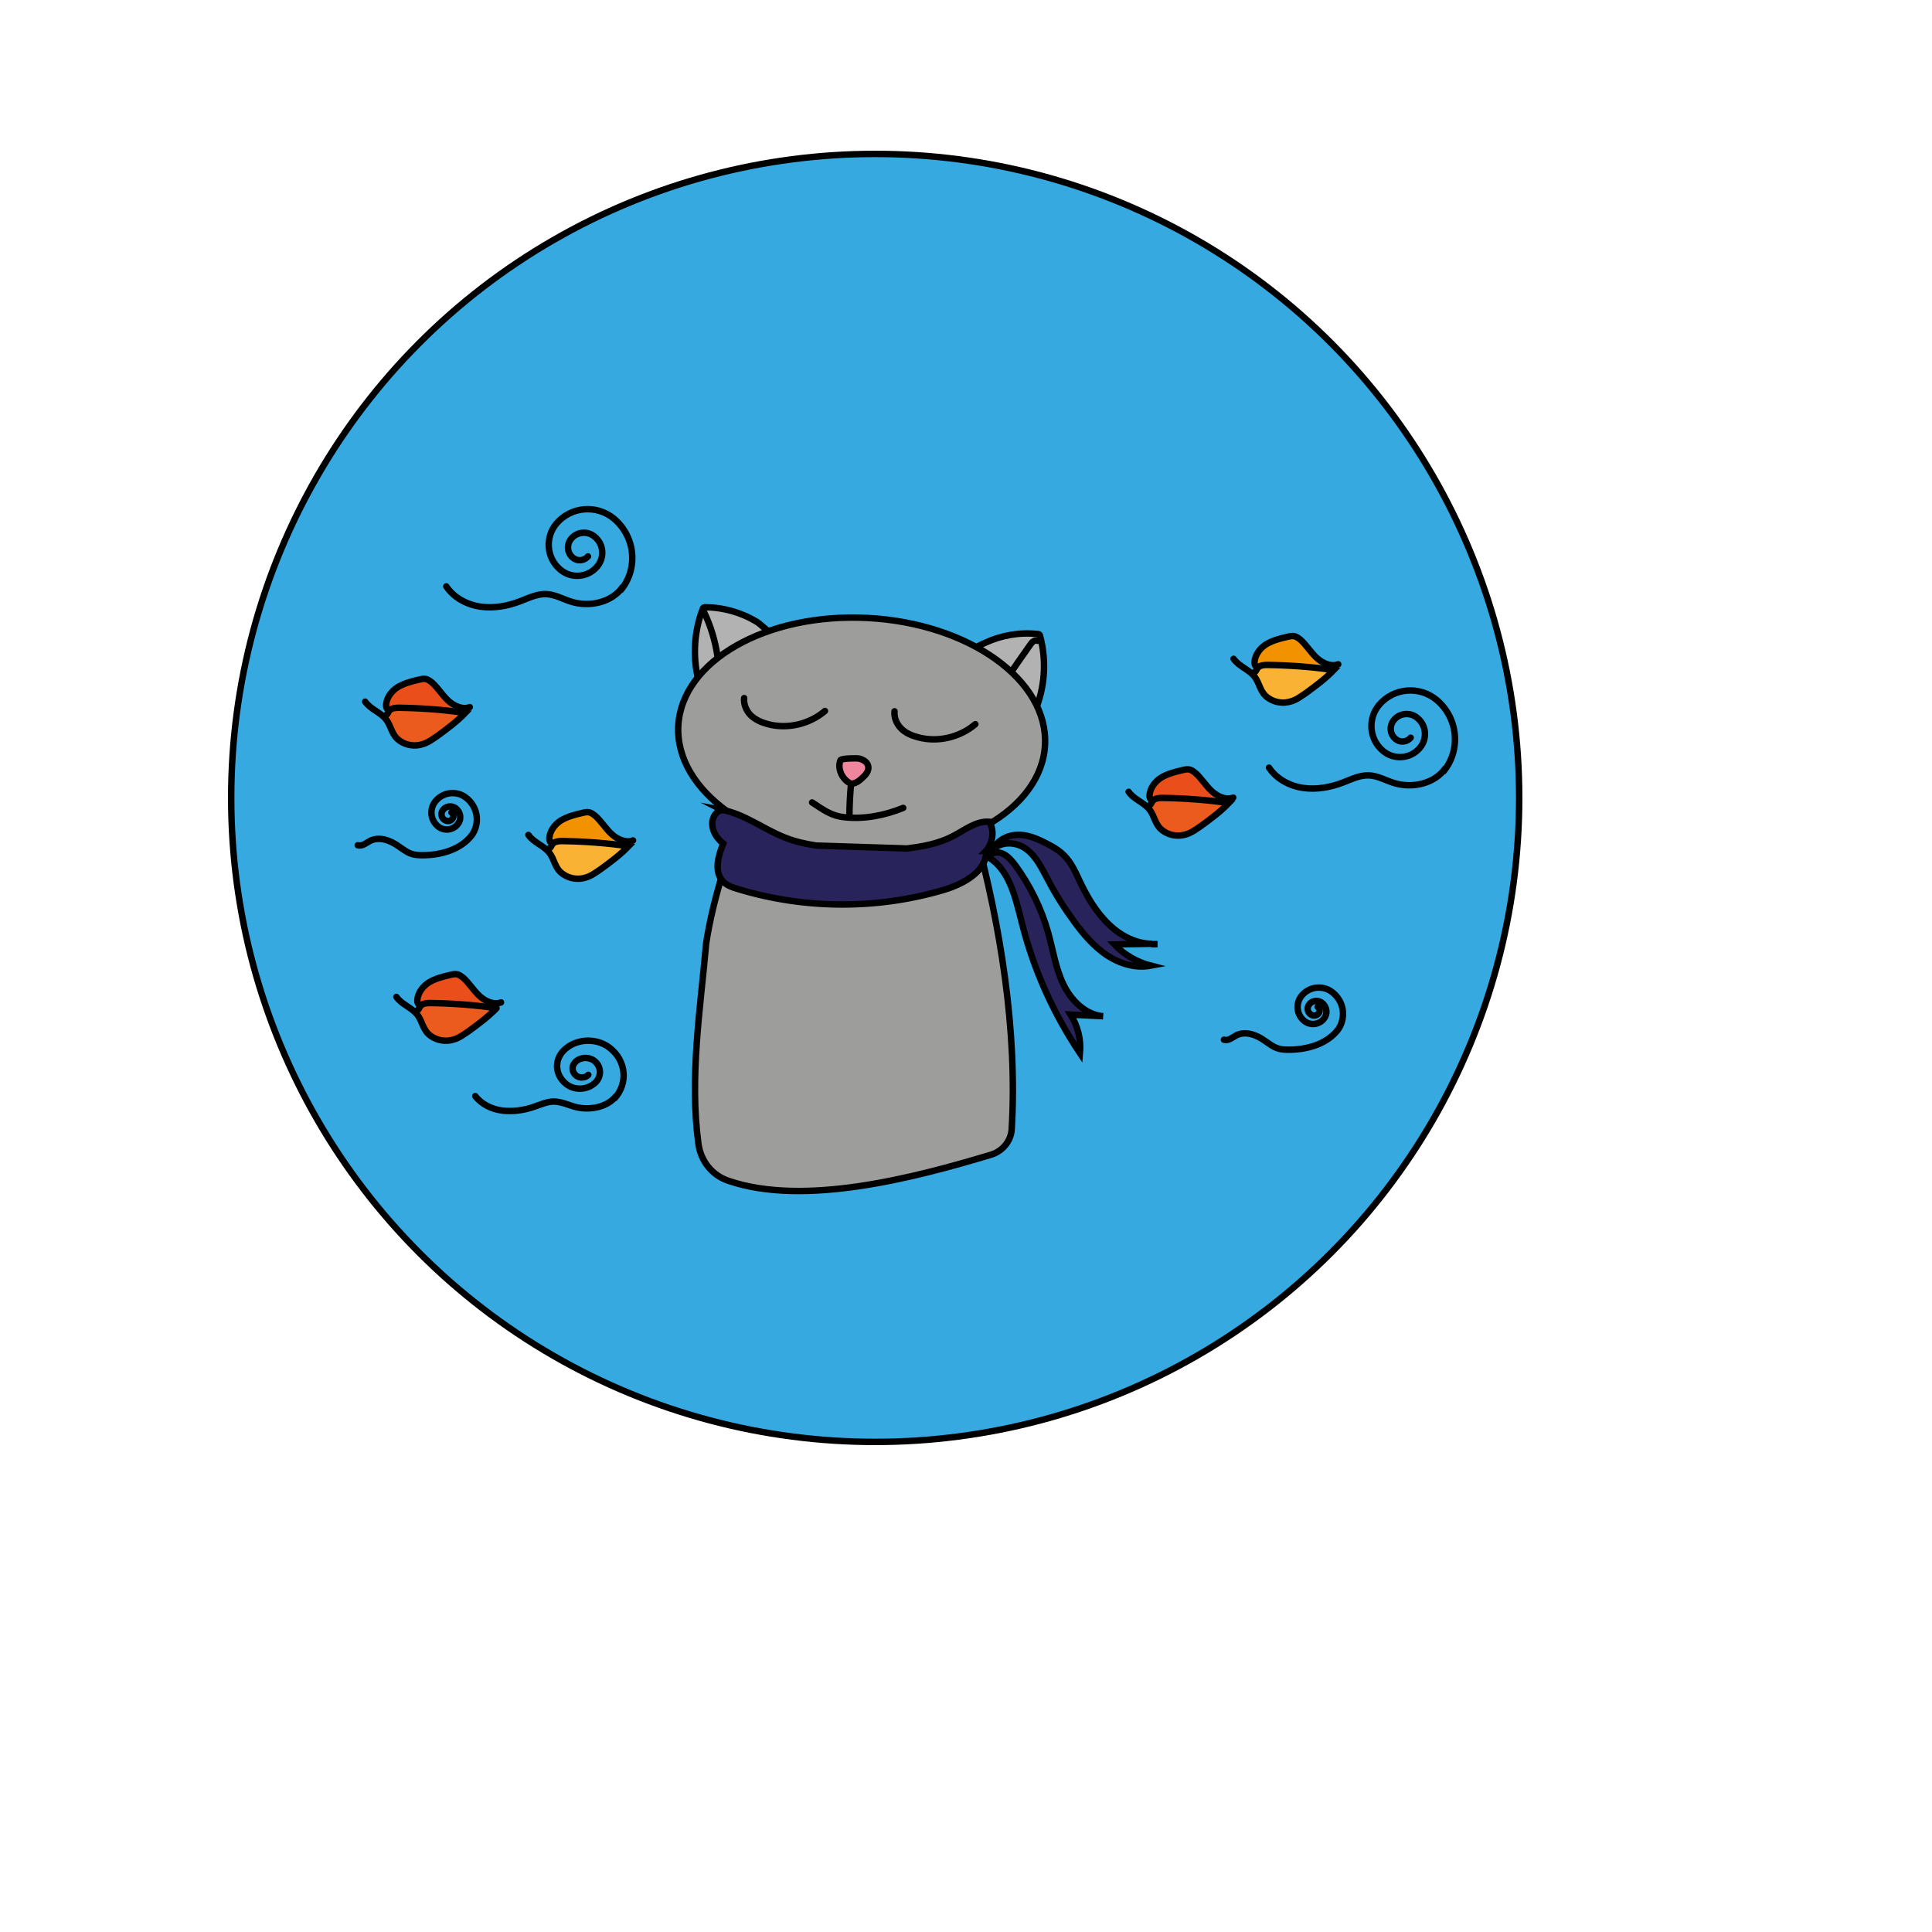 <?xml version="1.0" encoding="utf-8"?>
<!-- Generator: Adobe Illustrator 19.1.1, SVG Export Plug-In . SVG Version: 6.00 Build 0)  -->
<svg version="1.1" id="Слой_1" xmlns="http://www.w3.org/2000/svg" xmlns:xlink="http://www.w3.org/1999/xlink" x="0px" y="0px"
	 viewBox="0 0 600 600" style="enable-background:new 0 0 600 600;" xml:space="preserve">
<style type="text/css">
	.st0{fill:#36A9E1;stroke:#000000;stroke-width:2;stroke-miterlimit:10;}
	.st1{fill:#B2B2B2;stroke:#000000;stroke-width:2;stroke-linecap:round;stroke-miterlimit:10;}
	.st2{fill:#9D9D9C;stroke:#000000;stroke-width:2;stroke-linecap:round;stroke-miterlimit:10;}
	.st3{fill:none;stroke:#000000;stroke-width:2;stroke-linecap:round;stroke-miterlimit:10;}
	.st4{fill:#F0869D;stroke:#000000;stroke-width:2;stroke-linecap:round;stroke-miterlimit:10;}
	.st5{fill:#29235C;stroke:#000000;stroke-width:2;stroke-linecap:round;stroke-miterlimit:10;}
	.st6{fill:#F39200;stroke:#000000;stroke-width:2;stroke-linecap:round;stroke-miterlimit:10;}
	.st7{fill:#F9B233;stroke:#000000;stroke-width:2;stroke-linecap:round;stroke-miterlimit:10;}
	.st8{fill:#E94E1B;stroke:#000000;stroke-width:2;stroke-linecap:round;stroke-miterlimit:10;}
	.st9{fill:#EB5B1D;stroke:#000000;stroke-width:2;stroke-linecap:round;stroke-miterlimit:10;}
	.st10{fill:#E94E1B;stroke:#000000;stroke-width:2;stroke-linecap:round;stroke-linejoin:round;stroke-miterlimit:10;}
	.st11{fill:#EB5B1D;stroke:#000000;stroke-width:2;stroke-linecap:round;stroke-linejoin:round;stroke-miterlimit:10;}
</style>
<circle class="st0" cx="271.8" cy="247.8" r="200"/>
<g>
	<g>
		<path class="st1" d="M302.8,201.2c1-0.5,2-1.1,3-1.5c5.1-2.4,10.8-3.4,16.4-2.8c0.2,0,0.3,0,0.5,0.1c0.2,0.1,0.2,0.3,0.3,0.5
			c1.9,7.1,1.6,14.7-0.9,21.6"/>
		<path class="st1" d="M238.6,196c-0.9-0.6-2.6-2.3-3.6-2.9c-4.8-2.9-10.4-4.5-16-4.5c-0.2,0-0.3,0-0.5,0.1
			c-0.2,0.1-0.2,0.3-0.3,0.5c-2.6,6.8-3.1,14.5-1.4,21.6"/>
		
			<ellipse transform="matrix(5.233555e-002 -0.999 0.999 5.233555e-002 25.325 483.656)" class="st2" cx="267.5" cy="228.5" rx="36.5" ry="57"/>
		<path class="st3" d="M231.1,216.8c-0.2,2,0.7,4,2.1,5.4c1.5,1.4,3.4,2.2,5.3,2.7c6.1,1.6,12.9,0,17.7-4.1"/>
		<path class="st3" d="M277.8,220.9c-0.2,2,0.7,4,2.1,5.4s3.4,2.2,5.3,2.7c6.1,1.6,12.9,0,17.7-4.1"/>
		<path class="st4" d="M263.9,243.2c-2.4-1.3-3.9-4.5-2.9-7.1c0.2-0.6,5.2-0.7,5.9-0.5c3.2,0.9,3.6,3.4,1.4,5.5
			c-1.1,1.1-2.4,2.3-4,2.3c-0.3,3.2-0.5,6.9-0.5,10.1"/>
		<path class="st3" d="M252.2,249.2c3.4,2.2,5.9,4.2,10.1,4.6c6,0.7,12.6-0.6,18.2-2.9"/>
		<path class="st3" d="M248.5,262.6c14,1.9,28.3,3,42.2,0.3"/>
		<path class="st2" d="M302.8,258.3c7.9,29.1,13.2,61.9,11.4,92.3c-0.2,3.7-2.8,6.9-6.4,8c-23.6,7.1-58,16.2-81.6,8.1
			c-5.1-1.7-8.6-6.2-9.3-11.5c-2.8-20.6,0.6-41.8,2.4-62.2c2-13,6-25,10-37c1,0,2,1,3.3,1.9"/>
		<g>
			<path class="st5" d="M330.2,305.6c-2.4-5-3.2-10.7-4.7-16c-2.1-7.5-5.6-14.6-10.2-20.9c-1-1.3-2.1-2.6-3.5-3.4
				c-1.5-0.8-3.4-0.8-4.6,0.3l-0.8,0.2c0.1-0.5,0.1-1,0.1-1.5l-0.3,0c0.2-0.2,0.4-0.5,0.6-0.8c1.6-2.5,2-5.8,0.4-8.3
				c-4.1-0.3-7.6,2.6-11.3,4.5c-4.4,2.3-9.3,3.2-14.3,3.8l-28-0.9c0,0-0.1,0-0.1,0c-3.2-0.5-6.5-1.2-9.5-2.4
				c-6.8-2.6-12.7-7.4-19.8-8.7l0.2,0.1c-2,0.1-3.2,2.2-3.2,4.2c0,2.5,1.5,4.6,3.4,6.2c-1.6,3.9-2.9,8.7-0.1,11.7
				c1.2,1.3,3,1.9,4.7,2.4c20.7,6.3,43.1,6.4,63.8,0.3c5.7-1.7,12.2-5.1,13.2-10.6c7.2,3.7,9.1,12.8,11.1,20.6
				c3.6,14.5,9.8,28.3,18.1,40.7c0.4-4.2-0.7-8.5-2.9-12c3.4,0.2,6.8,0.3,10.1,0.5C337.2,315.2,332.6,310.7,330.2,305.6z"/>
			<path class="st5" d="M308,264.9c0.1-0.3,0.2-0.6,0.3-0.9c-0.2,0.2-0.3,0.4-0.5,0.6L308,264.9z"/>
			<path class="st5" d="M344.4,287.1c-4.1-3.9-6.9-8.8-9.3-13.9c-1.2-2.6-2.4-5.2-4.4-7.3c-1.7-1.8-3.8-3-6-4.1
				c-2.9-1.5-6.1-2.8-9.3-2.5c-2.9,0.2-5.9,1.9-7,4.6c2.4-2.7,7.2-2.5,10.2-0.3c3.3,2.4,5,6.2,6.9,9.7c2.4,4.6,5.2,9,8.3,13.2
				c2.8,3.8,6,7.5,10,10.2c4,2.6,8.9,4.1,13.6,3.2c-4.3-1.1-8.3-3.4-11.3-6.6c3.9-0.1,7.8-0.1,11.7-0.2
				C352.8,293.1,348,290.6,344.4,287.1z"/>
			<path class="st5" d="M359.5,293.2c-0.6,0-1.2,0-1.8,0C358.3,293.3,358.9,293.2,359.5,293.2z"/>
		</g>
	</g>
	<path class="st3" d="M218.6,190c2.1,4.3,3.5,9,4.2,13.7"/>
	<path class="st3" d="M322.2,199c-0.9-0.4-1.8,0.5-2.3,1.3c-1.8,2.6-3.7,5.2-5.5,7.9"/>
</g>
<g>
	<path class="st6" d="M171.4,261.7c-0.6,0-0.8-0.7-0.8-1.3c0.1-2.3,1.7-4.4,3.6-5.6c2-1.2,4.3-1.8,6.5-2.3c0.8-0.2,1.6-0.4,2.4-0.2
		c0.6,0.2,1.2,0.6,1.7,1c1.9,1.7,3.2,3.9,5,5.6c1.8,1.7,4.5,3,6.8,2.1"/>
	<path class="st7" d="M164.1,259.3c1.7,2.4,4.6,3.2,6.4,5.4c1.8,2.2,1.7,5,4.4,6.8c2,1.4,4.7,1.8,7.1,1c1.7-0.5,3.1-1.6,4.6-2.6
		c3-2.2,6-4.4,8.6-7.1c-6.7-1-13.8-1.5-20.6-1.6c-1.1,0-2.3,0.1-3,0.9c-0.4,0.5-0.6,1.4-1.3,1.5"/>
</g>
<g>
	<path class="st8" d="M357.8,248.4c-0.6,0-0.8-0.7-0.8-1.3c0.1-2.3,1.7-4.4,3.6-5.6c2-1.2,4.3-1.8,6.5-2.3c0.8-0.2,1.6-0.4,2.4-0.2
		c0.6,0.2,1.2,0.6,1.7,1c1.9,1.7,3.2,3.9,5,5.6c1.8,1.7,4.5,3,6.8,2.1"/>
	<path class="st9" d="M350.5,245.9c1.7,2.4,4.6,3.2,6.4,5.4c1.8,2.2,1.7,5,4.4,6.8c2,1.4,4.7,1.8,7.1,1c1.7-0.5,3.1-1.6,4.6-2.6
		c3-2.2,6-4.4,8.6-7.1c-6.7-1-13.8-1.5-20.6-1.6c-1.1,0-2.3,0.1-3,0.9c-0.4,0.5-0.6,1.4-1.3,1.5"/>
</g>
<g>
	<path class="st8" d="M120.7,220.3c-0.6,0-0.8-0.7-0.8-1.3c0.1-2.3,1.7-4.4,3.6-5.6c2-1.2,4.3-1.8,6.5-2.3c0.8-0.2,1.6-0.4,2.4-0.2
		c0.6,0.2,1.2,0.6,1.7,1c1.9,1.7,3.2,3.9,5,5.6c1.8,1.7,4.5,3,6.8,2.1"/>
	<path class="st9" d="M113.4,217.9c1.7,2.4,4.6,3.2,6.4,5.4c1.8,2.2,1.7,5,4.4,6.8c2,1.4,4.7,1.8,7.1,1c1.7-0.5,3.1-1.6,4.6-2.6
		c3-2.2,6-4.4,8.6-7.1c-6.7-1-13.8-1.5-20.6-1.6c-1.1,0-2.3,0.1-3,0.9c-0.4,0.5-0.6,1.4-1.3,1.5"/>
</g>
<g>
	<path class="st6" d="M390.4,207c-0.6,0-0.8-0.7-0.8-1.3c0.1-2.3,1.7-4.4,3.6-5.6c2-1.2,4.3-1.8,6.5-2.3c0.8-0.2,1.6-0.4,2.4-0.2
		c0.6,0.2,1.2,0.6,1.7,1c1.9,1.7,3.2,3.9,5,5.6c1.8,1.7,4.5,3,6.8,2.1"/>
	<path class="st7" d="M383.1,204.6c1.7,2.4,4.6,3.2,6.4,5.4c1.8,2.2,1.7,5,4.4,6.8c2,1.4,4.7,1.8,7.1,1c1.7-0.5,3.1-1.6,4.6-2.6
		c3-2.2,6-4.4,8.6-7.1c-6.7-1-13.8-1.5-20.6-1.6c-1.1,0-2.3,0.1-3,0.9c-0.4,0.5-0.6,1.4-1.3,1.5"/>
</g>
<g>
	<path class="st10" d="M130.4,312c-0.6,0-0.8-0.7-0.8-1.3c0.1-2.3,1.7-4.4,3.6-5.6c2-1.2,4.3-1.8,6.5-2.3c0.8-0.2,1.6-0.4,2.4-0.2
		c0.6,0.2,1.2,0.6,1.7,1c1.9,1.7,3.2,3.9,5,5.6c1.8,1.7,4.5,3,6.8,2.1"/>
	<path class="st11" d="M123.1,309.6c1.7,2.4,4.6,3.2,6.4,5.4c1.8,2.2,1.7,5,4.4,6.8c2,1.4,4.7,1.8,7.1,1c1.7-0.5,3.1-1.6,4.6-2.6
		c3-2.2,6-4.4,8.6-7.1c-6.7-1-13.8-1.5-20.6-1.6c-1.1,0-2.3,0.1-3,0.9c-0.4,0.5-0.6,1.4-1.3,1.5"/>
</g>
<path class="st3" d="M394.1,238.4c2.3,3.5,6.4,5.7,10.6,6.3s8.5-0.2,12.4-1.7c2.6-1,5.2-2.3,8-2.2c2.7,0.1,5.1,1.5,7.6,2.3
	c5.8,1.9,13,0.3,16.3-4.7l-0.9,1.4c5.7-6.7,4.8-16.7-1.9-22.4c-5.4-4.5-13.4-3.8-17.9,1.5c-3.6,4.3-3.1,10.7,1.2,14.3
	c3.4,2.9,8.6,2.5,11.5-1c2.3-2.8,2-6.9-0.8-9.2c-2.2-1.9-5.5-1.6-7.3,0.6c-1.5,1.8-1.3,4.4,0.5,5.9c1.4,1.2,3.5,1,4.7-0.4"/>
<path class="st3" d="M147.6,340.4c1.9,2.5,5.1,4.1,8.4,4.5s6.8-0.1,9.9-1.2c2.1-0.7,4.2-1.7,6.4-1.6c2.1,0.1,4.1,1,6.1,1.6
	c4.6,1.3,10.3,0.2,13-3.4l-0.7,1c4.5-4.8,3.8-12-1.5-16c-4.3-3.2-10.7-2.7-14.3,1.1c-2.9,3.1-2.4,7.7,1,10.3
	c2.7,2.1,6.8,1.8,9.2-0.7c1.8-2,1.6-4.9-0.6-6.6c-1.8-1.3-4.4-1.1-5.9,0.5c-1.2,1.3-1,3.1,0.4,4.2c1.1,0.8,2.8,0.7,3.7-0.3"/>
<path class="st3" d="M138.6,182.1c2.3,3.5,6.4,5.7,10.6,6.3s8.5-0.2,12.4-1.7c2.6-1,5.2-2.3,8-2.2c2.7,0.1,5.1,1.5,7.6,2.3
	c5.8,1.9,13,0.3,16.3-4.7l-0.9,1.4c5.7-6.7,4.8-16.7-1.9-22.4c-5.4-4.5-13.4-3.8-17.9,1.5c-3.6,4.3-3.1,10.7,1.2,14.3
	c3.4,2.9,8.6,2.5,11.5-1c2.3-2.8,2-6.9-0.8-9.2c-2.2-1.9-5.5-1.6-7.3,0.6c-1.5,1.8-1.3,4.4,0.5,5.9c1.4,1.2,3.5,1,4.7-0.4"/>
<path class="st3" d="M380.1,322.9c1.4,0.4,2.6-0.7,3.9-1.4c2.9-1.4,6.3-0.1,8.9,1.8c1.2,0.8,2.3,1.7,3.7,2.2c1.3,0.5,2.7,0.5,4,0.5
	c5.6-0.1,11.5-1.8,14.9-6.2l-0.2,0.3c2.9-3.8,2.2-9.1-1.6-12c-3-2.3-7.3-1.7-9.6,1.3c-1.8,2.4-1.4,5.8,1,7.7
	c1.9,1.5,4.7,1.1,6.1-0.8c1.2-1.5,0.9-3.7-0.7-4.9c-1.2-0.9-3-0.7-3.9,0.5c-0.8,1-0.6,2.4,0.4,3.1c0.8,0.6,1.9,0.5,2.5-0.3
	c0.5-0.6,0.4-1.5-0.3-2"/>
<path class="st3" d="M111.1,262.5c1.4,0.4,2.6-0.7,3.9-1.4c2.9-1.4,6.3-0.1,8.9,1.8c1.2,0.8,2.3,1.7,3.7,2.2c1.3,0.5,2.7,0.5,4,0.5
	c5.6-0.1,11.5-1.8,14.9-6.2l-0.2,0.3c2.9-3.8,2.2-9.1-1.6-12c-3-2.3-7.3-1.7-9.6,1.3c-1.8,2.4-1.4,5.8,1,7.7
	c1.9,1.5,4.7,1.1,6.1-0.8c1.2-1.5,0.9-3.7-0.7-4.9c-1.2-0.9-3-0.7-3.9,0.5c-0.8,1-0.6,2.4,0.4,3.1c0.8,0.6,1.9,0.5,2.5-0.3
	c0.5-0.6,0.4-1.5-0.3-2"/>
</svg>
